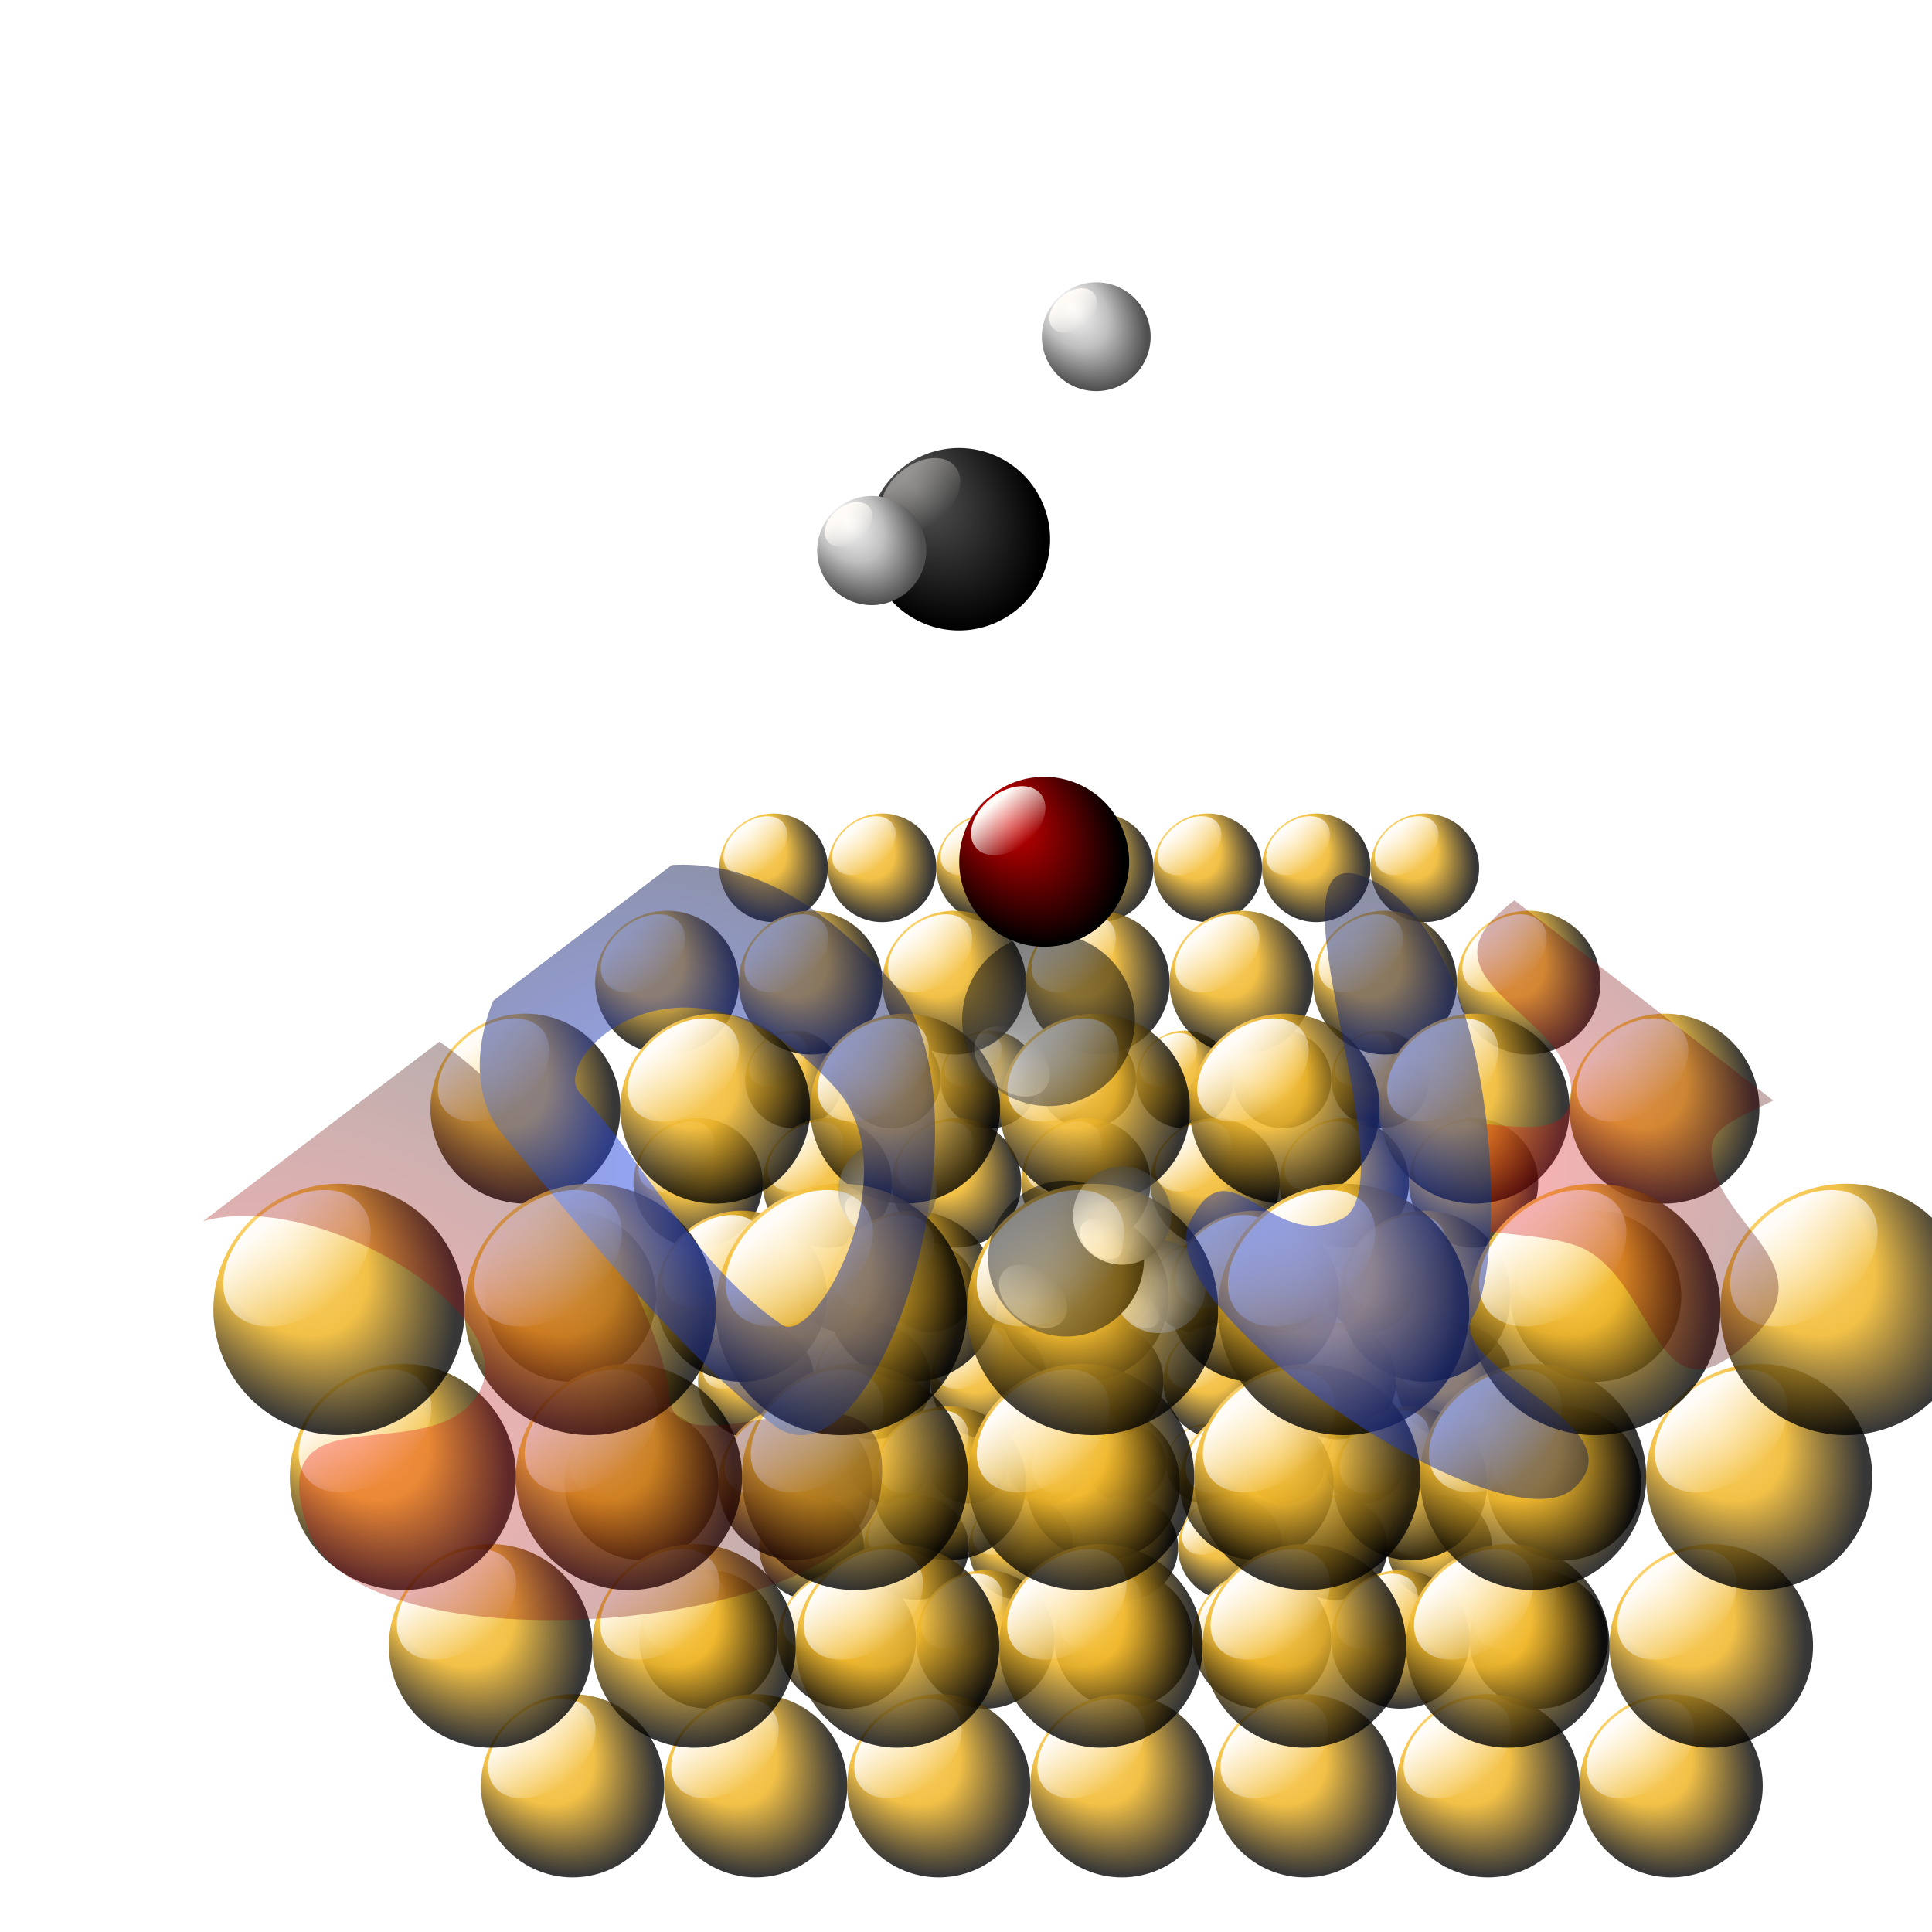<?xml version="1.0" encoding="UTF-8" standalone="no"?>
<!-- Created with Inkscape (http://www.inkscape.org/) -->

<svg
   xmlns:dc="http://purl.org/dc/elements/1.1/"
   xmlns:cc="http://creativecommons.org/ns#"
   xmlns:rdf="http://www.w3.org/1999/02/22-rdf-syntax-ns#"
   xmlns:svg="http://www.w3.org/2000/svg"
   xmlns="http://www.w3.org/2000/svg"
   xmlns:xlink="http://www.w3.org/1999/xlink"
   xmlns:sodipodi="http://sodipodi.sourceforge.net/DTD/sodipodi-0.dtd"
   xmlns:inkscape="http://www.inkscape.org/namespaces/inkscape"
   width="128"
   height="128"
   id="svg2"
   version="1.1"
   inkscape:version="0.48.3.1 r9886"
   sodipodi:docname="jdftx.svg"
   inkscape:export-filename="/home/shankar/DFT/Code/JDFTx-1.0/jdftx/images/jdftx-256.png"
   inkscape:export-xdpi="230.39999"
   inkscape:export-ydpi="230.39999">
  <defs
     id="defs4">
    <linearGradient
       id="linearGradient3947">
      <stop
         style="stop-color:#ffffff;stop-opacity:1;"
         offset="0"
         id="stop3949" />
      <stop
         style="stop-color:#ffffff;stop-opacity:0;"
         offset="1"
         id="stop3951" />
    </linearGradient>
    <linearGradient
       id="linearGradient15452">
      <stop
         style="stop-color:#2a4fff;stop-opacity:1;"
         offset="0"
         id="stop15454" />
      <stop
         style="stop-color:#1a1b2e;stop-opacity:1;"
         offset="1"
         id="stop15456" />
    </linearGradient>
    <linearGradient
       inkscape:collect="always"
       id="linearGradient3784">
      <stop
         style="stop-color:#fffcf7;stop-opacity:1;"
         offset="0"
         id="stop3786" />
      <stop
         style="stop-color:#fffcf7;stop-opacity:0;"
         offset="1"
         id="stop3788" />
    </linearGradient>
    <linearGradient
       id="linearGradient3774">
      <stop
         style="stop-color:#ffda7e;stop-opacity:1;"
         offset="0"
         id="stop3776" />
      <stop
         id="stop3958"
         offset="0.5"
         style="stop-color:#f0b72a;stop-opacity:0.863;" />
      <stop
         style="stop-color:#000000;stop-opacity:0.784;"
         offset="1"
         id="stop3778" />
    </linearGradient>
    <radialGradient
       inkscape:collect="always"
       xlink:href="#linearGradient3774"
       id="radialGradient3796"
       gradientUnits="userSpaceOnUse"
       gradientTransform="matrix(-0.05,1.722,-1.17,-0.034,82.178,-41.115)"
       cx="41.144"
       cy="24.354"
       fx="41.144"
       fy="24.354"
       r="28.764" />
    <linearGradient
       inkscape:collect="always"
       xlink:href="#linearGradient3784"
       id="linearGradient3798"
       gradientUnits="userSpaceOnUse"
       x1="51.23"
       y1="23.091"
       x2="51.417"
       y2="41.468" />
    <linearGradient
       id="linearGradient3774-8">
      <stop
         style="stop-color:#dd0000;stop-opacity:1;"
         offset="0"
         id="stop3776-0" />
      <stop
         style="stop-color:#000000;stop-opacity:1;"
         offset="1"
         id="stop3778-9" />
    </linearGradient>
    <linearGradient
       inkscape:collect="always"
       xlink:href="#linearGradient3784-2"
       id="linearGradient3798-5"
       gradientUnits="userSpaceOnUse"
       x1="51.23"
       y1="23.091"
       x2="51.417"
       y2="41.468" />
    <linearGradient
       inkscape:collect="always"
       id="linearGradient3784-2">
      <stop
         style="stop-color:#fffcf7;stop-opacity:1;"
         offset="0"
         id="stop3786-4" />
      <stop
         style="stop-color:#fffcf7;stop-opacity:0;"
         offset="1"
         id="stop3788-3" />
    </linearGradient>
    <linearGradient
       id="linearGradient3774-8-2">
      <stop
         style="stop-color:#5a5a5a;stop-opacity:1;"
         offset="0"
         id="stop3776-0-4" />
      <stop
         style="stop-color:#000000;stop-opacity:1;"
         offset="1"
         id="stop3778-9-4" />
    </linearGradient>
    <linearGradient
       y2="41.468"
       x2="51.417"
       y1="23.091"
       x1="51.23"
       gradientUnits="userSpaceOnUse"
       id="linearGradient3821-5"
       xlink:href="#linearGradient3784-2-6"
       inkscape:collect="always" />
    <linearGradient
       inkscape:collect="always"
       id="linearGradient3784-2-6">
      <stop
         style="stop-color:#fffcf7;stop-opacity:1;"
         offset="0"
         id="stop3786-4-7" />
      <stop
         style="stop-color:#fffcf7;stop-opacity:0;"
         offset="1"
         id="stop3788-3-5" />
    </linearGradient>
    <linearGradient
       id="linearGradient3774-8-2-5">
      <stop
         style="stop-color:#ffffff;stop-opacity:1;"
         offset="0"
         id="stop3776-0-4-1" />
      <stop
         id="stop3956"
         offset="0.5"
         style="stop-color:#bfbfbf;stop-opacity:1;" />
      <stop
         style="stop-color:#505050;stop-opacity:1;"
         offset="1"
         id="stop3778-9-4-1" />
    </linearGradient>
    <linearGradient
       y2="41.468"
       x2="51.417"
       y1="23.091"
       x1="51.23"
       gradientUnits="userSpaceOnUse"
       id="linearGradient3873-1"
       xlink:href="#linearGradient3784-2-6-4"
       inkscape:collect="always" />
    <linearGradient
       inkscape:collect="always"
       id="linearGradient3784-2-6-4">
      <stop
         style="stop-color:#fffcf7;stop-opacity:1;"
         offset="0"
         id="stop3786-4-7-6" />
      <stop
         style="stop-color:#fffcf7;stop-opacity:0;"
         offset="1"
         id="stop3788-3-5-9" />
    </linearGradient>
    <radialGradient
       inkscape:collect="always"
       xlink:href="#linearGradient3774"
       id="radialGradient4038"
       gradientUnits="userSpaceOnUse"
       gradientTransform="matrix(-0.05,1.722,-1.17,-0.034,82.178,-41.115)"
       cx="41.144"
       cy="24.354"
       fx="41.144"
       fy="24.354"
       r="28.764" />
    <linearGradient
       inkscape:collect="always"
       xlink:href="#linearGradient3784"
       id="linearGradient4040"
       gradientUnits="userSpaceOnUse"
       x1="51.23"
       y1="23.091"
       x2="51.417"
       y2="41.468" />
    <filter
       inkscape:collect="always"
       id="filter15464"
       color-interpolation-filters="sRGB">
      <feGaussianBlur
         inkscape:collect="always"
         stdDeviation="1.033"
         id="feGaussianBlur15466" />
    </filter>
    <radialGradient
       inkscape:collect="always"
       xlink:href="#linearGradient15452"
       id="radialGradient15479"
       cx="94.044"
       cy="25.659"
       fx="94.044"
       fy="25.659"
       r="17.703"
       gradientTransform="matrix(0.544,2.015,-1.342,0.363,65.3,-180.91)"
       gradientUnits="userSpaceOnUse" />
    <filter
       inkscape:collect="always"
       id="filter15489"
       color-interpolation-filters="sRGB">
      <feGaussianBlur
         inkscape:collect="always"
         stdDeviation="0.957"
         id="feGaussianBlur15491" />
    </filter>
    <radialGradient
       inkscape:collect="always"
       xlink:href="#linearGradient15452-3"
       id="radialGradient15479-5"
       cx="94.044"
       cy="25.659"
       fx="94.044"
       fy="25.659"
       r="17.703"
       gradientTransform="matrix(0.544,2.015,-1.342,0.363,80.8,-164.577)"
       gradientUnits="userSpaceOnUse" />
    <linearGradient
       id="linearGradient15452-3">
      <stop
         style="stop-color:#ff1212;stop-opacity:1;"
         offset="0"
         id="stop15454-9" />
      <stop
         style="stop-color:#000000;stop-opacity:1;"
         offset="1"
         id="stop15456-1" />
    </linearGradient>
    <filter
       inkscape:collect="always"
       id="filter15542"
       x="-0.109"
       width="1.218"
       y="-0.133"
       height="1.267"
       color-interpolation-filters="sRGB">
      <feGaussianBlur
         inkscape:collect="always"
         stdDeviation="2.243"
         id="feGaussianBlur15544" />
    </filter>
    <radialGradient
       r="17.703"
       fy="35.089"
       fx="96.506"
       cy="35.089"
       cx="96.506"
       gradientTransform="matrix(1.573,0.693,-0.987,2.24,-113.335,-119.59)"
       gradientUnits="userSpaceOnUse"
       id="radialGradient15510-2"
       xlink:href="#linearGradient15452-3-9"
       inkscape:collect="always" />
    <linearGradient
       id="linearGradient15452-3-9">
      <stop
         style="stop-color:#ff1212;stop-opacity:1;"
         offset="0"
         id="stop15454-9-5" />
      <stop
         style="stop-color:#000000;stop-opacity:1;"
         offset="1"
         id="stop15456-1-1" />
    </linearGradient>
    <filter
       color-interpolation-filters="sRGB"
       inkscape:collect="always"
       id="filter15542-2"
       x="-0.109"
       width="1.218"
       y="-0.133"
       height="1.267">
      <feGaussianBlur
         inkscape:collect="always"
         stdDeviation="2.243"
         id="feGaussianBlur15544-3" />
    </filter>
    <radialGradient
       inkscape:collect="always"
       xlink:href="#linearGradient3774-8"
       id="radialGradient3560"
       gradientUnits="userSpaceOnUse"
       gradientTransform="matrix(-0.05,1.722,-1.17,-0.034,82.178,-41.115)"
       cx="41.144"
       cy="24.354"
       fx="41.144"
       fy="24.354"
       r="28.764" />
    <linearGradient
       inkscape:collect="always"
       xlink:href="#linearGradient3784-2"
       id="linearGradient3562"
       gradientUnits="userSpaceOnUse"
       x1="51.23"
       y1="23.091"
       x2="51.417"
       y2="41.468" />
    <radialGradient
       inkscape:collect="always"
       xlink:href="#linearGradient3774-8-2-5"
       id="radialGradient3564"
       gradientUnits="userSpaceOnUse"
       gradientTransform="matrix(-0.05,1.722,-1.17,-0.034,82.178,-41.115)"
       cx="41.144"
       cy="24.354"
       fx="41.144"
       fy="24.354"
       r="28.764" />
    <linearGradient
       inkscape:collect="always"
       xlink:href="#linearGradient3784-2-6-4"
       id="linearGradient3566"
       gradientUnits="userSpaceOnUse"
       x1="51.23"
       y1="23.091"
       x2="51.417"
       y2="41.468" />
    <radialGradient
       inkscape:collect="always"
       xlink:href="#linearGradient3774-8-2"
       id="radialGradient3568"
       gradientUnits="userSpaceOnUse"
       gradientTransform="matrix(-0.05,1.722,-1.17,-0.034,82.178,-41.115)"
       cx="41.144"
       cy="24.354"
       fx="41.144"
       fy="24.354"
       r="28.764" />
    <linearGradient
       inkscape:collect="always"
       xlink:href="#linearGradient3784-2-6"
       id="linearGradient3570"
       gradientUnits="userSpaceOnUse"
       x1="51.23"
       y1="23.091"
       x2="51.417"
       y2="41.468" />
    <radialGradient
       inkscape:collect="always"
       xlink:href="#linearGradient3774"
       id="radialGradient4733"
       gradientUnits="userSpaceOnUse"
       gradientTransform="matrix(-0.05,1.722,-1.17,-0.034,82.178,-41.115)"
       cx="41.144"
       cy="24.354"
       fx="41.144"
       fy="24.354"
       r="28.764" />
    <linearGradient
       inkscape:collect="always"
       xlink:href="#linearGradient3784"
       id="linearGradient4735"
       gradientUnits="userSpaceOnUse"
       x1="51.23"
       y1="23.091"
       x2="51.417"
       y2="41.468" />
    <radialGradient
       inkscape:collect="always"
       xlink:href="#linearGradient3774"
       id="radialGradient4737"
       gradientUnits="userSpaceOnUse"
       gradientTransform="matrix(-0.05,1.722,-1.17,-0.034,82.178,-41.115)"
       cx="41.144"
       cy="24.354"
       fx="41.144"
       fy="24.354"
       r="28.764" />
    <linearGradient
       inkscape:collect="always"
       xlink:href="#linearGradient3784"
       id="linearGradient4739"
       gradientUnits="userSpaceOnUse"
       x1="51.23"
       y1="23.091"
       x2="51.417"
       y2="41.468" />
    <radialGradient
       inkscape:collect="always"
       xlink:href="#linearGradient3774"
       id="radialGradient4741"
       gradientUnits="userSpaceOnUse"
       gradientTransform="matrix(-0.05,1.722,-1.17,-0.034,82.178,-41.115)"
       cx="41.144"
       cy="24.354"
       fx="41.144"
       fy="24.354"
       r="28.764" />
    <linearGradient
       inkscape:collect="always"
       xlink:href="#linearGradient3784"
       id="linearGradient4743"
       gradientUnits="userSpaceOnUse"
       x1="51.23"
       y1="23.091"
       x2="51.417"
       y2="41.468" />
    <radialGradient
       inkscape:collect="always"
       xlink:href="#linearGradient3774"
       id="radialGradient4745"
       gradientUnits="userSpaceOnUse"
       gradientTransform="matrix(-0.05,1.722,-1.17,-0.034,82.178,-41.115)"
       cx="41.144"
       cy="24.354"
       fx="41.144"
       fy="24.354"
       r="28.764" />
    <linearGradient
       inkscape:collect="always"
       xlink:href="#linearGradient3784"
       id="linearGradient4747"
       gradientUnits="userSpaceOnUse"
       x1="51.23"
       y1="23.091"
       x2="51.417"
       y2="41.468" />
    <radialGradient
       inkscape:collect="always"
       xlink:href="#linearGradient3774"
       id="radialGradient4749"
       gradientUnits="userSpaceOnUse"
       gradientTransform="matrix(-0.05,1.722,-1.17,-0.034,82.178,-41.115)"
       cx="41.144"
       cy="24.354"
       fx="41.144"
       fy="24.354"
       r="28.764" />
    <linearGradient
       inkscape:collect="always"
       xlink:href="#linearGradient3784"
       id="linearGradient4751"
       gradientUnits="userSpaceOnUse"
       x1="51.23"
       y1="23.091"
       x2="51.417"
       y2="41.468" />
    <radialGradient
       inkscape:collect="always"
       xlink:href="#linearGradient3774"
       id="radialGradient4753"
       gradientUnits="userSpaceOnUse"
       gradientTransform="matrix(-0.05,1.722,-1.17,-0.034,82.178,-41.115)"
       cx="41.144"
       cy="24.354"
       fx="41.144"
       fy="24.354"
       r="28.764" />
    <linearGradient
       inkscape:collect="always"
       xlink:href="#linearGradient3784"
       id="linearGradient4755"
       gradientUnits="userSpaceOnUse"
       x1="51.23"
       y1="23.091"
       x2="51.417"
       y2="41.468" />
    <radialGradient
       inkscape:collect="always"
       xlink:href="#linearGradient3774"
       id="radialGradient4757"
       gradientUnits="userSpaceOnUse"
       gradientTransform="matrix(-0.05,1.722,-1.17,-0.034,82.178,-41.115)"
       cx="41.144"
       cy="24.354"
       fx="41.144"
       fy="24.354"
       r="28.764" />
    <linearGradient
       inkscape:collect="always"
       xlink:href="#linearGradient3784"
       id="linearGradient4759"
       gradientUnits="userSpaceOnUse"
       x1="51.23"
       y1="23.091"
       x2="51.417"
       y2="41.468" />
    <clipPath
       clipPathUnits="userSpaceOnUse"
       id="clipPath4805">
      <path
         style="fill:none;stroke:#000000;stroke-width:1px;stroke-linecap:butt;stroke-linejoin:miter;stroke-opacity:1"
         d="M 48.75,30.09 1,-6.66 l 25,-37 88,1 15.75,44.25 -37.75,28.5 z"
         id="path4807"
         inkscape:connector-curvature="0" />
    </clipPath>
    <filter
       id="filter4869"
       inkscape:label="Ripple"
       inkscape:menu="Distort"
       inkscape:menu-tooltip="Horizontal rippling of edges"
       color-interpolation-filters="sRGB">
      <feTurbulence
         id="feTurbulence4871"
         numOctaves="1"
         baseFrequency="0.002 0.107" />
      <feColorMatrix
         id="feColorMatrix4873"
         values="2 0 0 0 0 0 0 0 0 0 0 0 0 0 0 0 0 0 0.5 0.5"
         result="result91" />
      <feDisplacementMap
         id="feDisplacementMap4875"
         in2="result91"
         yChannelSelector="A"
         xChannelSelector="R"
         scale="14.3"
         in="SourceGraphic" />
    </filter>
    <clipPath
       clipPathUnits="userSpaceOnUse"
       id="clipPath4879">
      <path
         style="fill:none;stroke:#000000;stroke-width:1.111px;stroke-linecap:butt;stroke-linejoin:miter;stroke-opacity:1"
         d="M 48.964,33.54 -7.703,-9.516 20.908,-43.127 118.131,-43.404 136.464,1.04 94.797,33.262 z"
         id="path4881"
         inkscape:connector-curvature="0" />
    </clipPath>
    <filter
       inkscape:collect="always"
       id="filter4894">
      <feGaussianBlur
         inkscape:collect="always"
         stdDeviation="2.062"
         id="feGaussianBlur4896" />
    </filter>
    <radialGradient
       inkscape:collect="always"
       xlink:href="#linearGradient15452-3"
       id="radialGradient3143"
       gradientUnits="userSpaceOnUse"
       gradientTransform="matrix(1.573,0.693,-0.987,2.24,-113.335,-119.59)"
       cx="96.506"
       cy="35.089"
       fx="96.506"
       fy="35.089"
       r="17.703" />
    <radialGradient
       inkscape:collect="always"
       xlink:href="#linearGradient15452"
       id="radialGradient3145"
       gradientUnits="userSpaceOnUse"
       gradientTransform="matrix(1.031,0.885,-1.054,1.229,42.43,-56.482)"
       cx="34.366"
       cy="43.742"
       fx="34.366"
       fy="43.742"
       r="19.901" />
    <radialGradient
       inkscape:collect="always"
       xlink:href="#linearGradient15452-3-9"
       id="radialGradient3147"
       gradientUnits="userSpaceOnUse"
       gradientTransform="matrix(1.775,0.25,-0.276,1.965,-158.112,-66.101)"
       cx="99.019"
       cy="34.805"
       fx="99.019"
       fy="34.805"
       r="17.703" />
  </defs>
  <sodipodi:namedview
     id="base"
     pagecolor="#ffffff"
     bordercolor="#666666"
     borderopacity="1.0"
     inkscape:pageopacity="1"
     inkscape:pageshadow="2"
     inkscape:zoom="1"
     inkscape:cx="42.847408"
     inkscape:cy="80.336366"
     inkscape:document-units="px"
     inkscape:current-layer="g4365"
     showgrid="false"
     inkscape:window-width="1920"
     inkscape:window-height="990"
     inkscape:window-x="-3"
     inkscape:window-y="32"
     inkscape:window-maximized="1"
     fit-margin-top="10" />
  <g
     inkscape:groupmode="layer"
     id="layer2"
     inkscape:label="GoldSurface"
     sodipodi:insensitive="true">
    <use
       x="0"
       y="0"
       xlink:href="#use4701"
       id="use4703"
       transform="matrix(0.9,0,0,0.9,8.679,20.175)"
       width="128"
       height="128" />
    <use
       x="0"
       y="0"
       xlink:href="#use4699"
       id="use4701"
       transform="matrix(0.9,0,0,0.9,8.479,20.975)"
       width="128"
       height="128" />
    <use
       x="0"
       y="0"
       xlink:href="#g4614"
       id="use4699"
       transform="matrix(0.9,0,0,0.9,6.479,19.775)"
       width="128"
       height="128" />
    <g
       id="g4614"
       transform="translate(12.75,-31)">
      <g
         id="g14100">
        <g
           id="g13962">
          <g
             inkscape:label="GoldLine"
             id="GoldLine">
            <g
               inkscape:tile-y0="68.219671"
               inkscape:tile-x0="-1.3627267"
               transform="matrix(0.097,-0.079,0.079,0.097,-43.513,-1.917)"
               inkscape:label="GoldBall"
               id="use7678">
              <path
                 sodipodi:type="arc"
                 style="fill:url(#radialGradient4733);fill-opacity:1;stroke:none"
                 id="path8380"
                 sodipodi:cx="51.935081"
                 sodipodi:cy="50.017479"
                 sodipodi:rx="28.764046"
                 sodipodi:ry="28.764046"
                 d="m 80.699,50.017 c 0,15.886 -12.878,28.764 -28.764,28.764 -15.886,0 -28.764,-12.878 -28.764,-28.764 0,-15.886 12.878,-28.764 28.764,-28.764 15.886,0 28.764,12.878 28.764,28.764 z"
                 transform="translate(0,924.362)" />
              <path
                 sodipodi:type="arc"
                 style="fill:url(#linearGradient4735);fill-opacity:1;stroke:none"
                 id="path8382"
                 sodipodi:cx="51.136082"
                 sodipodi:cy="31.24095"
                 sodipodi:rx="20.294632"
                 sodipodi:ry="10.147316"
                 d="m 71.431,31.241 c 0,5.604 -9.086,10.147 -20.295,10.147 -11.208,0 -20.295,-4.543 -20.295,-10.147 0,-5.604 9.086,-10.147 20.295,-10.147 11.208,0 20.295,4.543 20.295,10.147 z"
                 transform="matrix(0.941,0,0,1.26,3.739,919.84)" />
            </g>
            <g
               inkscape:tile-y0="68.219671"
               inkscape:tile-x0="-1.3627267"
               transform="matrix(0.097,-0.079,0.079,0.097,-36.322,-1.917)"
               inkscape:label="GoldBall"
               id="use7680">
              <path
                 sodipodi:type="arc"
                 style="fill:url(#radialGradient4737);fill-opacity:1;stroke:none"
                 id="path8390"
                 sodipodi:cx="51.935081"
                 sodipodi:cy="50.017479"
                 sodipodi:rx="28.764046"
                 sodipodi:ry="28.764046"
                 d="m 80.699,50.017 c 0,15.886 -12.878,28.764 -28.764,28.764 -15.886,0 -28.764,-12.878 -28.764,-28.764 0,-15.886 12.878,-28.764 28.764,-28.764 15.886,0 28.764,12.878 28.764,28.764 z"
                 transform="translate(0,924.362)" />
              <path
                 sodipodi:type="arc"
                 style="fill:url(#linearGradient4739);fill-opacity:1;stroke:none"
                 id="path8392"
                 sodipodi:cx="51.136082"
                 sodipodi:cy="31.24095"
                 sodipodi:rx="20.294632"
                 sodipodi:ry="10.147316"
                 d="m 71.431,31.241 c 0,5.604 -9.086,10.147 -20.295,10.147 -11.208,0 -20.295,-4.543 -20.295,-10.147 0,-5.604 9.086,-10.147 20.295,-10.147 11.208,0 20.295,4.543 20.295,10.147 z"
                 transform="matrix(0.941,0,0,1.26,3.739,919.84)" />
            </g>
            <g
               inkscape:tile-y0="68.219671"
               inkscape:tile-x0="-1.3627267"
               transform="matrix(0.097,-0.079,0.079,0.097,-29.131,-1.917)"
               inkscape:label="GoldBall"
               id="use7682">
              <path
                 sodipodi:type="arc"
                 style="fill:url(#radialGradient4741);fill-opacity:1;stroke:none"
                 id="path8400"
                 sodipodi:cx="51.935081"
                 sodipodi:cy="50.017479"
                 sodipodi:rx="28.764046"
                 sodipodi:ry="28.764046"
                 d="m 80.699,50.017 c 0,15.886 -12.878,28.764 -28.764,28.764 -15.886,0 -28.764,-12.878 -28.764,-28.764 0,-15.886 12.878,-28.764 28.764,-28.764 15.886,0 28.764,12.878 28.764,28.764 z"
                 transform="translate(0,924.362)" />
              <path
                 sodipodi:type="arc"
                 style="fill:url(#linearGradient4743);fill-opacity:1;stroke:none"
                 id="path8402"
                 sodipodi:cx="51.136082"
                 sodipodi:cy="31.24095"
                 sodipodi:rx="20.294632"
                 sodipodi:ry="10.147316"
                 d="m 71.431,31.241 c 0,5.604 -9.086,10.147 -20.295,10.147 -11.208,0 -20.295,-4.543 -20.295,-10.147 0,-5.604 9.086,-10.147 20.295,-10.147 11.208,0 20.295,4.543 20.295,10.147 z"
                 transform="matrix(0.941,0,0,1.26,3.739,919.84)" />
            </g>
            <g
               inkscape:tile-y0="68.219671"
               inkscape:tile-x0="-1.3627267"
               transform="matrix(0.097,-0.079,0.079,0.097,-21.939,-1.917)"
               inkscape:label="GoldBall"
               id="use7684">
              <path
                 sodipodi:type="arc"
                 style="fill:url(#radialGradient4745);fill-opacity:1;stroke:none"
                 id="path8410"
                 sodipodi:cx="51.935081"
                 sodipodi:cy="50.017479"
                 sodipodi:rx="28.764046"
                 sodipodi:ry="28.764046"
                 d="m 80.699,50.017 c 0,15.886 -12.878,28.764 -28.764,28.764 -15.886,0 -28.764,-12.878 -28.764,-28.764 0,-15.886 12.878,-28.764 28.764,-28.764 15.886,0 28.764,12.878 28.764,28.764 z"
                 transform="translate(0,924.362)" />
              <path
                 sodipodi:type="arc"
                 style="fill:url(#linearGradient4747);fill-opacity:1;stroke:none"
                 id="path8412"
                 sodipodi:cx="51.136082"
                 sodipodi:cy="31.24095"
                 sodipodi:rx="20.294632"
                 sodipodi:ry="10.147316"
                 d="m 71.431,31.241 c 0,5.604 -9.086,10.147 -20.295,10.147 -11.208,0 -20.295,-4.543 -20.295,-10.147 0,-5.604 9.086,-10.147 20.295,-10.147 11.208,0 20.295,4.543 20.295,10.147 z"
                 transform="matrix(0.941,0,0,1.26,3.739,919.84)" />
            </g>
            <g
               inkscape:tile-y0="68.219671"
               inkscape:tile-x0="-1.3627267"
               transform="matrix(0.097,-0.079,0.079,0.097,-14.748,-1.917)"
               inkscape:label="GoldBall"
               id="use7686">
              <path
                 sodipodi:type="arc"
                 style="fill:url(#radialGradient4749);fill-opacity:1;stroke:none"
                 id="path8420"
                 sodipodi:cx="51.935081"
                 sodipodi:cy="50.017479"
                 sodipodi:rx="28.764046"
                 sodipodi:ry="28.764046"
                 d="m 80.699,50.017 c 0,15.886 -12.878,28.764 -28.764,28.764 -15.886,0 -28.764,-12.878 -28.764,-28.764 0,-15.886 12.878,-28.764 28.764,-28.764 15.886,0 28.764,12.878 28.764,28.764 z"
                 transform="translate(0,924.362)" />
              <path
                 sodipodi:type="arc"
                 style="fill:url(#linearGradient4751);fill-opacity:1;stroke:none"
                 id="path8422"
                 sodipodi:cx="51.136082"
                 sodipodi:cy="31.24095"
                 sodipodi:rx="20.294632"
                 sodipodi:ry="10.147316"
                 d="m 71.431,31.241 c 0,5.604 -9.086,10.147 -20.295,10.147 -11.208,0 -20.295,-4.543 -20.295,-10.147 0,-5.604 9.086,-10.147 20.295,-10.147 11.208,0 20.295,4.543 20.295,10.147 z"
                 transform="matrix(0.941,0,0,1.26,3.739,919.84)" />
            </g>
            <g
               inkscape:tile-y0="68.219671"
               inkscape:tile-x0="-1.3627267"
               transform="matrix(0.097,-0.079,0.079,0.097,-7.557,-1.917)"
               inkscape:label="GoldBall"
               id="use7688">
              <path
                 sodipodi:type="arc"
                 style="fill:url(#radialGradient4753);fill-opacity:1;stroke:none"
                 id="path8430"
                 sodipodi:cx="51.935081"
                 sodipodi:cy="50.017479"
                 sodipodi:rx="28.764046"
                 sodipodi:ry="28.764046"
                 d="m 80.699,50.017 c 0,15.886 -12.878,28.764 -28.764,28.764 -15.886,0 -28.764,-12.878 -28.764,-28.764 0,-15.886 12.878,-28.764 28.764,-28.764 15.886,0 28.764,12.878 28.764,28.764 z"
                 transform="translate(0,924.362)" />
              <path
                 sodipodi:type="arc"
                 style="fill:url(#linearGradient4755);fill-opacity:1;stroke:none"
                 id="path8432"
                 sodipodi:cx="51.136082"
                 sodipodi:cy="31.24095"
                 sodipodi:rx="20.294632"
                 sodipodi:ry="10.147316"
                 d="m 71.431,31.241 c 0,5.604 -9.086,10.147 -20.295,10.147 -11.208,0 -20.295,-4.543 -20.295,-10.147 0,-5.604 9.086,-10.147 20.295,-10.147 11.208,0 20.295,4.543 20.295,10.147 z"
                 transform="matrix(0.941,0,0,1.26,3.739,919.84)" />
            </g>
            <g
               inkscape:tile-y0="68.219671"
               inkscape:tile-x0="-1.3627267"
               transform="matrix(0.097,-0.079,0.079,0.097,-0.366,-1.917)"
               inkscape:label="GoldBall"
               id="use7690">
              <path
                 sodipodi:type="arc"
                 style="fill:url(#radialGradient4757);fill-opacity:1;stroke:none"
                 id="path8440"
                 sodipodi:cx="51.935081"
                 sodipodi:cy="50.017479"
                 sodipodi:rx="28.764046"
                 sodipodi:ry="28.764046"
                 d="m 80.699,50.017 c 0,15.886 -12.878,28.764 -28.764,28.764 -15.886,0 -28.764,-12.878 -28.764,-28.764 0,-15.886 12.878,-28.764 28.764,-28.764 15.886,0 28.764,12.878 28.764,28.764 z"
                 transform="translate(0,924.362)" />
              <path
                 sodipodi:type="arc"
                 style="fill:url(#linearGradient4759);fill-opacity:1;stroke:none"
                 id="path8442"
                 sodipodi:cx="51.136082"
                 sodipodi:cy="31.24095"
                 sodipodi:rx="20.294632"
                 sodipodi:ry="10.147316"
                 d="m 71.431,31.241 c 0,5.604 -9.086,10.147 -20.295,10.147 -11.208,0 -20.295,-4.543 -20.295,-10.147 0,-5.604 9.086,-10.147 20.295,-10.147 11.208,0 20.295,4.543 20.295,10.147 z"
                 transform="matrix(0.941,0,0,1.26,3.739,919.84)" />
            </g>
          </g>
          <use
             height="128"
             width="128"
             transform="matrix(1.15,0,0,1.15,-12.707,-10.203)"
             id="use13960"
             xlink:href="#GoldLine"
             y="0"
             x="0" />
        </g>
        <use
           x="0"
           y="0"
           xlink:href="#g13962"
           id="use14098"
           transform="matrix(1.323,0,0,1.323,-19.495,-20.978)"
           width="128"
           height="128" />
      </g>
      <use
         height="128"
         width="128"
         transform="matrix(1.749,0,0,1.749,-45.277,-50.327)"
         id="use14166"
         xlink:href="#g14100"
         y="0"
         x="0" />
    </g>
  </g>
  <g
     inkscape:groupmode="layer"
     id="layer1"
     inkscape:label="Reflection">
    <g
       id="g4809" />
    <g
       id="g4883"
       style="opacity:0.5;filter:url(#filter4894)"
       transform="translate(0,-2)">
      <use
         clip-path="url(#clipPath4879)"
         style="filter:url(#filter4869)"
         height="128"
         width="128"
         transform="matrix(0.9,0,0,-0.9,6.433,84.936)"
         id="use4866"
         xlink:href="#g4365"
         y="0"
         x="0" />
    </g>
  </g>
  <g
     inkscape:groupmode="layer"
     id="layer4"
     inkscape:label="Fluid+Molecule"
     transform="translate(0,28)">
    <g
       id="g4365">
      <path
         transform="matrix(0.943,0.66,-0.66,0.943,30.626,-39.535)"
         sodipodi:nodetypes="zsssssz"
         inkscape:connector-curvature="0"
         id="path15471-9"
         d="M -1.231,21.108 C -3.931,11.633 23.894,-4.507 30.085,2.028 37.512,9.869 19.577,9.962 22.585,14.861 25.503,19.615 29.109,43.325 16.596,50.751 5.705,57.214 -4.252,43.197 3.781,41.344 11.447,39.576 18.085,24.528 12.751,22.028 7.31,19.478 1.469,30.583 -1.231,21.108 z"
         style="opacity:0.8;fill:url(#radialGradient3143);fill-opacity:1;stroke:none;filter:url(#filter15542)" />
      <path
         transform="matrix(0.908,0.331,-0.331,0.908,103.97,-20.564)"
         sodipodi:nodetypes="zsssssssz"
         inkscape:connector-curvature="0"
         id="path15471-9-0"
         d="M 1.577,29.241 C -1.948,23.303 9.846,21.664 12.906,18.024 16.625,13.6 13.654,4.519 20.834,6.869 c 10.264,3.36 1.161,9.742 3.677,15.393 1.276,2.865 10.244,-0.195 12.888,5.678 2.387,5.302 -5.349,2.943 -10.655,7.075 -7.029,5.473 -3.843,12.801 -11.597,9.374 -7.029,-3.107 3.194,-9.655 0.575,-14.931 -2.492,-5.022 -10.621,5.72 -14.146,-0.217 z"
         style="opacity:0.8;fill:url(#radialGradient3147);fill-opacity:1;stroke:none;filter:url(#filter15542-2)" />
      <g
         transform="matrix(0.85,0,0,0.85,18.149,-812.114)"
         id="g3422">
        <g
           id="Oxygen"
           inkscape:label="Oxygen"
           transform="matrix(0.178,-0.146,0.146,0.178,-91.467,823.805)">
          <path
             transform="translate(0,924.362)"
             d="m 80.699,50.017 a 28.764,28.764 0 1 1 -57.528,0 28.764,28.764 0 1 1 57.528,0 z"
             sodipodi:ry="28.764046"
             sodipodi:rx="28.764046"
             sodipodi:cy="50.017479"
             sodipodi:cx="51.935081"
             id="path3004-5"
             style="fill:url(#radialGradient3560);fill-opacity:1;stroke:none"
             sodipodi:type="arc" />
          <path
             transform="matrix(0.701,0,0,0.938,15.497,926.599)"
             d="m 71.431,31.241 a 20.295,10.147 0 1 1 -40.589,0 20.295,10.147 0 1 1 40.589,0 z"
             sodipodi:ry="10.147316"
             sodipodi:rx="20.294632"
             sodipodi:cy="31.24095"
             sodipodi:cx="51.136082"
             id="path3782-5"
             style="fill:url(#linearGradient3562);fill-opacity:1;stroke:none"
             sodipodi:type="arc" />
        </g>
        <use
           x="0"
           y="0"
           xlink:href="#use14250"
           id="use14254"
           transform="matrix(0.95,0,0,0.95,6.547,41.783)"
           width="128"
           height="128" />
        <use
           x="0"
           y="0"
           xlink:href="#use14238"
           id="use14240"
           transform="matrix(0.95,0,0,0.95,11.844,38.549)"
           width="128"
           height="128" />
        <use
           x="0"
           y="0"
           xlink:href="#use14254"
           id="use14256"
           transform="matrix(1.05,0,0,1.05,-10.038,-51.308)"
           width="128"
           height="128" />
        <use
           x="0"
           y="0"
           xlink:href="#use14242"
           id="use14244"
           transform="translate(0.5,-4.667)"
           width="128"
           height="128" />
        <use
           x="0"
           y="0"
           xlink:href="#Carbon"
           id="use14238"
           transform="matrix(0.95,0,0,0.95,-4.606,37.766)"
           width="128"
           height="128" />
        <g
           transform="matrix(0.114,-0.094,0.094,0.114,-50.919,859.203)"
           inkscape:label="Hydrogen"
           id="use14242">
          <path
             sodipodi:type="arc"
             style="fill:url(#radialGradient3564);fill-opacity:1;stroke:none"
             id="path15416"
             sodipodi:cx="51.935081"
             sodipodi:cy="50.017479"
             sodipodi:rx="28.764046"
             sodipodi:ry="28.764046"
             d="m 80.699,50.017 a 28.764,28.764 0 1 1 -57.528,0 28.764,28.764 0 1 1 57.528,0 z"
             transform="translate(0,924.362)" />
          <path
             sodipodi:type="arc"
             style="fill:url(#linearGradient3566);fill-opacity:1;stroke:none"
             id="path15418"
             sodipodi:cx="51.136082"
             sodipodi:cy="31.24095"
             sodipodi:rx="20.294632"
             sodipodi:ry="10.147316"
             d="m 71.431,31.241 a 20.295,10.147 0 1 1 -40.589,0 20.295,10.147 0 1 1 40.589,0 z"
             transform="matrix(0.701,0,0,0.938,15.497,926.599)" />
        </g>
        <g
           id="Carbon"
           inkscape:label="Carbon"
           transform="matrix(0.201,-0.165,0.165,0.201,-110.161,788.249)">
          <path
             transform="translate(0,924.362)"
             d="m 80.699,50.017 a 28.764,28.764 0 1 1 -57.528,0 28.764,28.764 0 1 1 57.528,0 z"
             sodipodi:ry="28.764046"
             sodipodi:rx="28.764046"
             sodipodi:cy="50.017479"
             sodipodi:cx="51.935081"
             id="path3004-5-6"
             style="fill:url(#radialGradient3568);fill-opacity:1;stroke:none"
             sodipodi:type="arc" />
          <path
             transform="matrix(0.701,0,0,0.938,15.497,926.599)"
             d="m 71.431,31.241 a 20.295,10.147 0 1 1 -40.589,0 20.295,10.147 0 1 1 40.589,0 z"
             sodipodi:ry="10.147316"
             sodipodi:rx="20.294632"
             sodipodi:cy="31.24095"
             sodipodi:cx="51.136082"
             id="path3782-5-9"
             style="opacity:0.4;fill:url(#linearGradient3570);fill-opacity:1;stroke:none"
             sodipodi:type="arc" />
        </g>
        <use
           x="0"
           y="0"
           xlink:href="#Oxygen"
           id="use14236"
           transform="translate(13.833,-16.833)"
           width="128"
           height="128" />
        <use
           x="0"
           y="0"
           xlink:href="#use14242"
           id="use14250"
           transform="translate(20.833,-6.833)"
           width="128"
           height="128" />
      </g>
      <path
         transform="matrix(0.989,0,0,0.989,9.672,-22.161)"
         sodipodi:nodetypes="zssssz"
         inkscape:connector-curvature="0"
         id="path15471"
         d="m 71.5,24.5 c -3,-6.417 23.376,-24.54 28.667,-19.667 5.107,4.704 -9.899,8.979 -7.5,12.833 2.623,4.214 1.967,28.655 -8.167,32.667 -8,3.167 3.667,-23 -1.667,-25.5 C 77.392,22.283 74.5,30.917 71.5,24.5 z"
         style="fill:url(#radialGradient15479);fill-opacity:1;stroke:none;filter:url(#filter15489)" />
      <path
         transform="matrix(0.983,0,0,0.983,11.629,-21.711)"
         sodipodi:nodetypes="sscscssc"
         inkscape:connector-curvature="0"
         id="path15424"
         d="M 38.716,9.197 C 31.5,14.967 25.752,22.2 18.554,30.85 11.137,39.764 28.844,63.823 47.51,42.49 56.175,33.433 46.527,2.952 38.716,9.197 z m 4.982,24.886 c -11.2,12.8 -21.817,2.571 -19.384,-0.09 5.247,-5.739 8.626,-12.891 15.137,-17.373 2.449,-1.686 9.505,11.055 4.247,17.463 z"
         style="fill:url(#radialGradient3145);fill-opacity:1;stroke:none;filter:url(#filter15464)" />
    </g>
  </g>
</svg>
